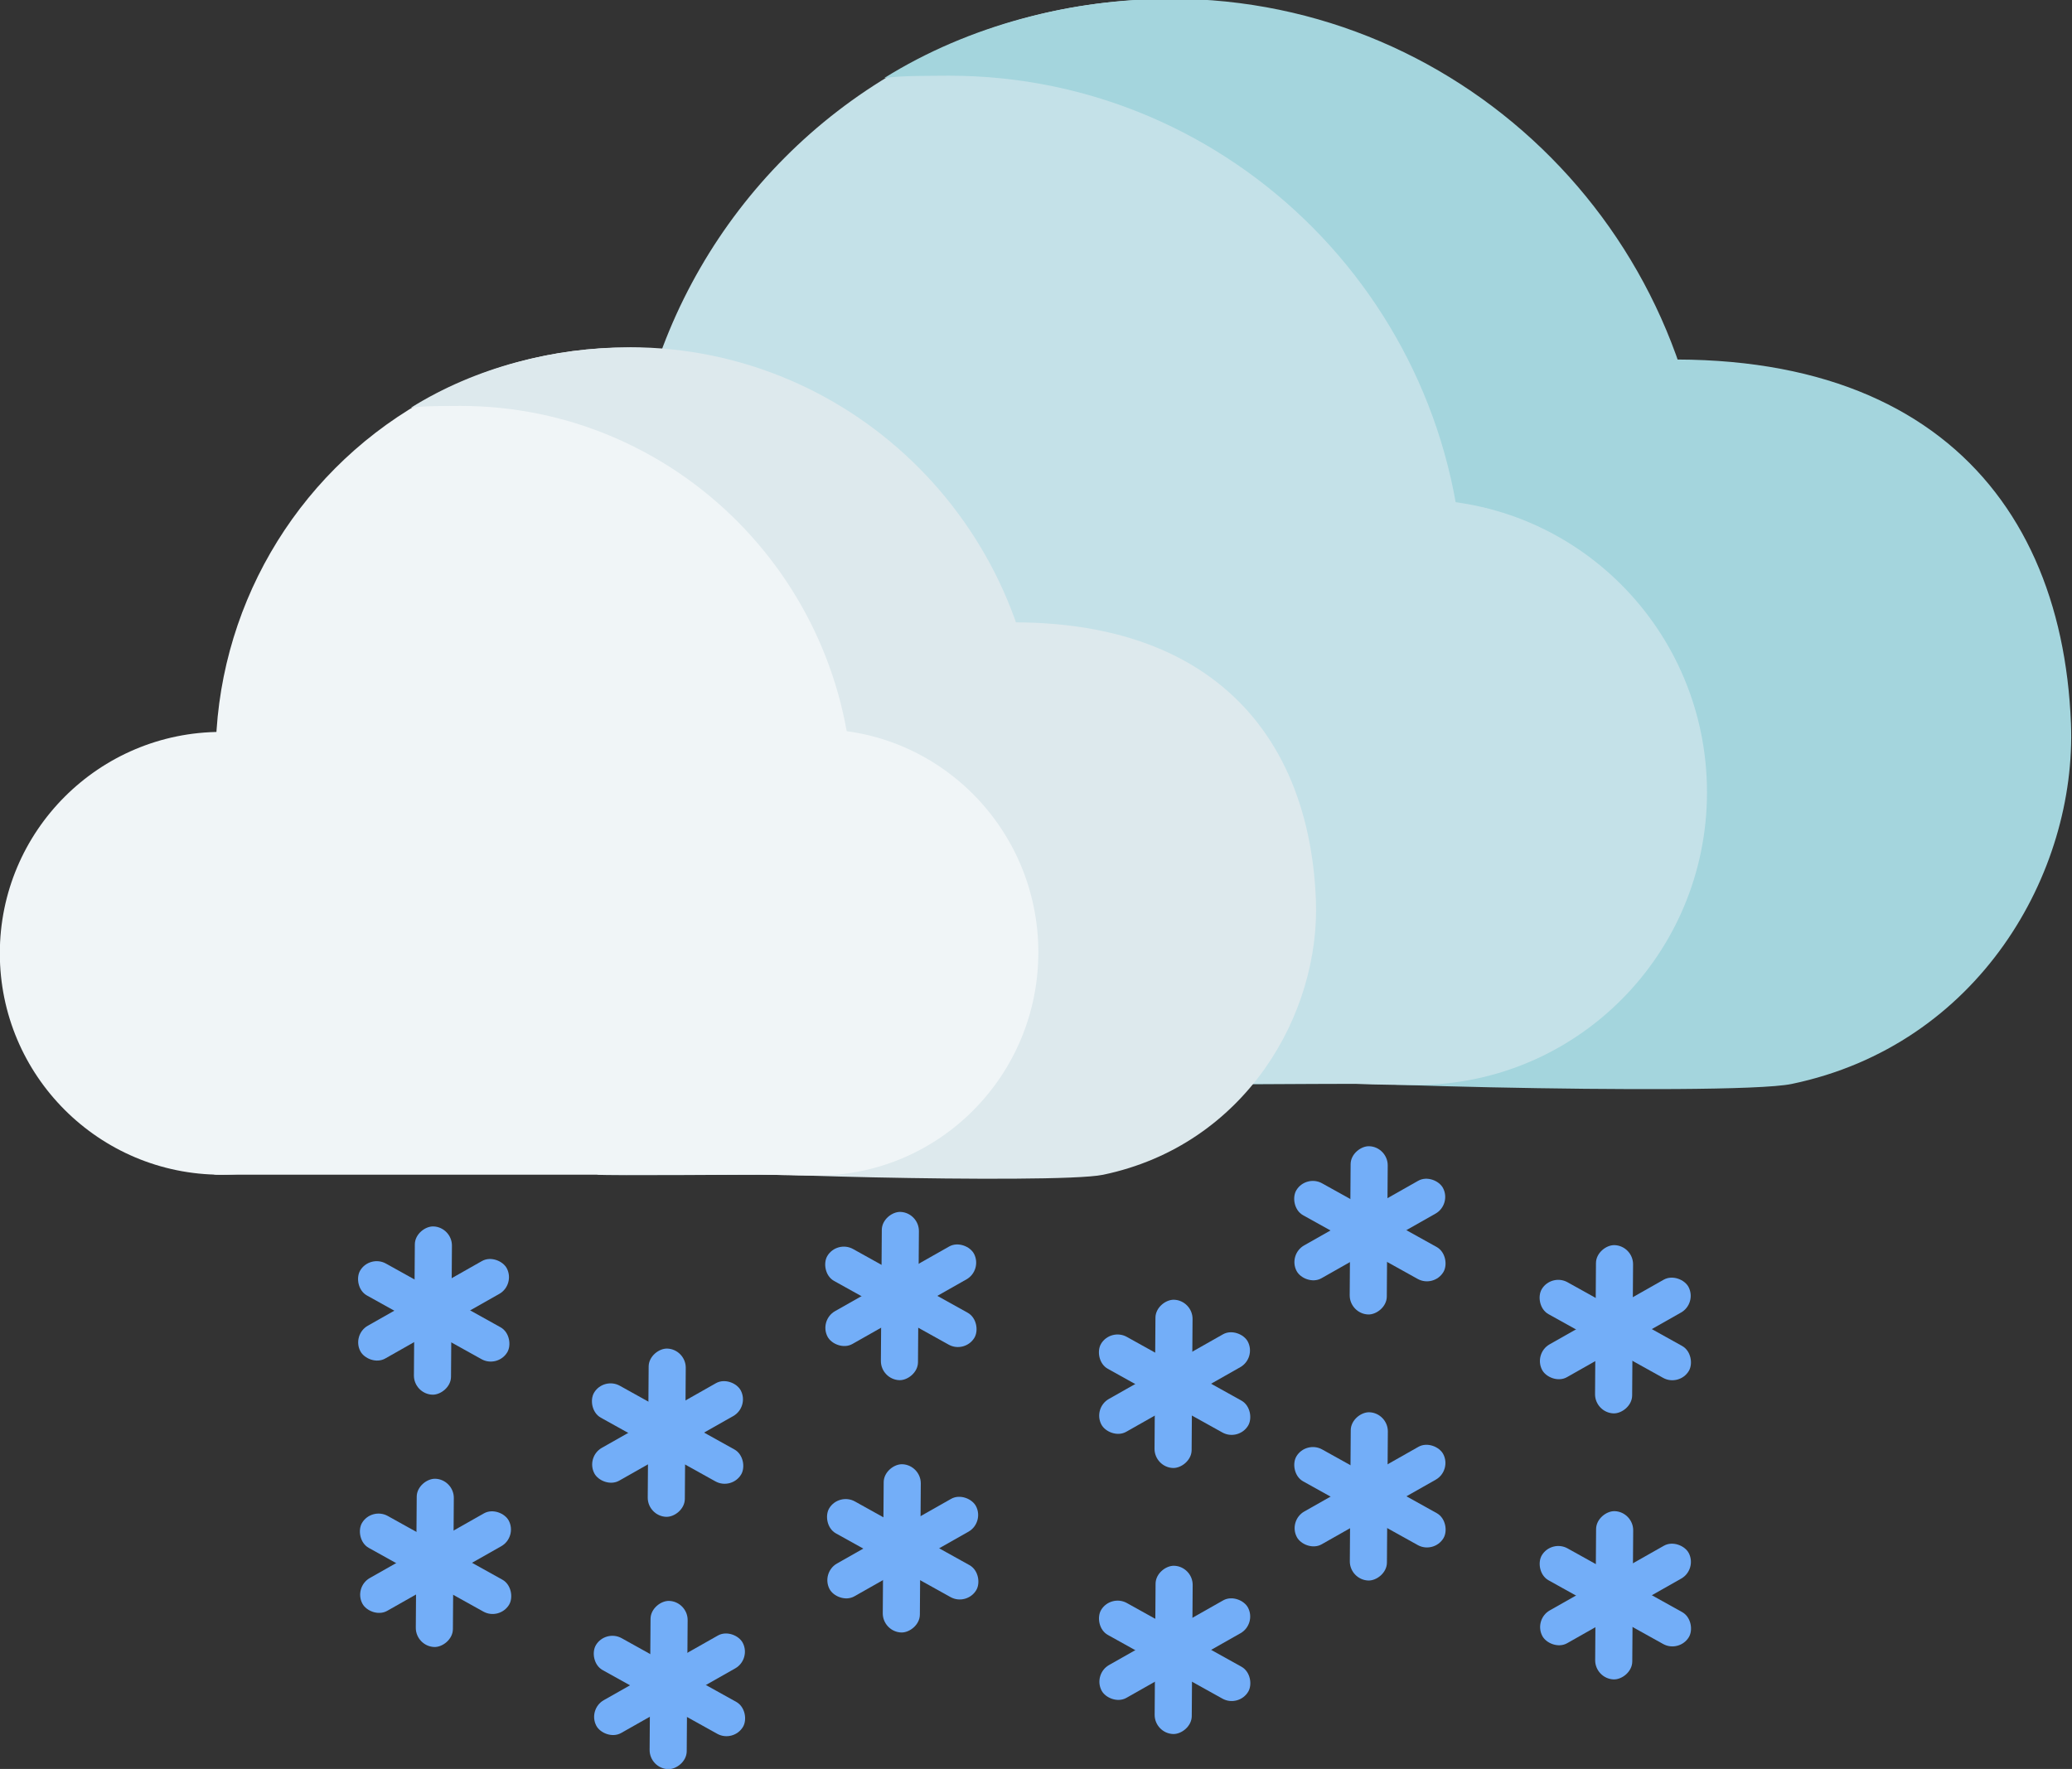 <?xml version="1.0" encoding="UTF-8" standalone="no"?>
<!-- Created with Inkscape (http://www.inkscape.org/) -->

<svg
   width="437.316"
   height="373.462"
   viewBox="0 0 115.707 98.812"
   version="1.1"
   id="svg1"
   xml:space="preserve"
   sodipodi:docname="rain.svg"
   inkscape:export-filename="cloudy.svg"
   inkscape:export-xdpi="96"
   inkscape:export-ydpi="96"
   xmlns:inkscape="http://www.inkscape.org/namespaces/inkscape"
   xmlns:sodipodi="http://sodipodi.sourceforge.net/DTD/sodipodi-0.dtd"
   xmlns="http://www.w3.org/2000/svg"
   xmlns:svg="http://www.w3.org/2000/svg"><rect x="0" y="0" width="115.707" height="98.812" fill="#333333" stroke="none"/><sodipodi:namedview
     id="namedview1"
     pagecolor="#ffffff"
     bordercolor="#000000"
     borderopacity="0.25"
     inkscape:showpageshadow="2"
     inkscape:pageopacity="0.0"
     inkscape:pagecheckerboard="0"
     inkscape:deskcolor="#d1d1d1"
     inkscape:document-units="mm"
     showguides="false"><sodipodi:guide
       position="44.585,-16.784"
       orientation="0,-1"
       id="guide5"
       inkscape:locked="false" /></sodipodi:namedview><defs
     id="defs1" /><g
     inkscape:label="Warstwa 1"
     inkscape:groupmode="layer"
     id="layer1"
     style="display:inline"
     transform="translate(7.073,-15.345)"><g
       id="g14-6"
       transform="matrix(1.609,0,0,1.609,-36.233,-209.227)"
       style="display:inline"><circle
         style="fill:#c4e1e8;fill-opacity:1;stroke-width:0.383;stroke-linecap:round;stroke-linejoin:round"
         id="path6-31"
         cx="58.586"
         cy="158.21"
         r="18.662" /><circle
         style="fill:#c4e1e8;fill-opacity:1;stroke-width:0.312;stroke-linecap:round;stroke-linejoin:round"
         id="path7-6"
         cx="40.181"
         cy="167.12"
         r="10.079" /><path
         id="path8-7"
         style="fill:#c4e1e8;fill-opacity:1;stroke-width:0.305;stroke-linecap:round;stroke-linejoin:round"
         d="m 89.929,164.672 c 10e-7,6.91 -4.761,12.524 -11.671,12.524 -6.91,0 -13.351,-5.615 -13.351,-12.524 -10e-7,-6.91 5.601,-12.511 12.511,-12.511 6.91,0 12.511,5.601 12.511,12.511 z"
         sodipodi:nodetypes="sssss" /><path
         id="path10-0"
         style="display:inline;fill:#a4d5dd;fill-opacity:1;stroke-width:0.385;stroke-linecap:round;stroke-linejoin:round"
         d="m 58.761,139.53 c -3.457,0.008 -7.007,0.914 -9.946,2.75 0.69,-0.091 1.548,-0.071 2.244,-0.08 9.87,2.1e-4 17.872,8.076 17.872,18.038 -0.02,7.518 -4.68,14.338 -11.661,16.96 0.488,0.055 7.208,-0.008 7.985,-3.9e-4 10.307,1.9e-4 12.168,-8.431 12.167,-18.834 -1.01e-4,-10.403 -8.356,-18.836 -18.662,-18.835 z"
         sodipodi:nodetypes="ccccccccc" /><path
         id="path11-5"
         style="display:inline;fill:#a4d5dd;fill-opacity:1;stroke-width:0.305;stroke-linecap:round;stroke-linejoin:round"
         d="m 72.128,152.373 c -4.496,0.66 -1.117,2.535 -3.351,6.059 5.948,0.762 2.753,5.696 2.753,11.731 0,2.543 -11.704,5.038 -12.942,6.972 0.981,0.223 6.917,-0.183 5.738,-0.145 -4.429,0.144 13.818,0.663 15.981,0.213 6.491,-1.352 9.896,-7.324 9.692,-12.515 C 89.671,156.339 84.141,150.61 72.128,152.373 Z"
         sodipodi:nodetypes="scscssss" /><path
         id="path7-4-9"
         style="display:inline;fill:#c4e1e8;stroke-width:0.313;stroke-linecap:round;stroke-linejoin:round"
         d="m 77.367,167.077 c -3e-6,5.612 -4.513,10.154 -10.079,10.161 -8.876,0.012 -8.057,-1.731 -8.057,-7.343 -3e-6,-5.612 2.49,-12.979 8.057,-12.979 5.567,0 10.079,4.549 10.079,10.161 z"
         sodipodi:nodetypes="sssss" /><rect
         style="display:inline;fill:#c4e1e8;fill-opacity:1;stroke-width:0.217;stroke-linecap:round;stroke-linejoin:round"
         id="rect8-7"
         width="27.201"
         height="17.351"
         x="39.439"
         y="159.847"
         ry="0.531" /></g><g
       id="g14"
       transform="matrix(1.227,0,0,1.227,-44.018,-136.461)"
       style="display:inline"><circle
         style="fill:#f0f5f7;fill-opacity:1;stroke-width:0.383;stroke-linecap:round;stroke-linejoin:round"
         id="path6"
         cx="58.586"
         cy="158.21"
         r="18.662" /><circle
         style="fill:#f0f5f7;fill-opacity:1;stroke-width:0.312;stroke-linecap:round;stroke-linejoin:round"
         id="path7"
         cx="40.181"
         cy="167.12"
         r="10.079" /><path
         id="path8"
         style="fill:#c4e1e8;fill-opacity:1;stroke-width:0.305;stroke-linecap:round;stroke-linejoin:round"
         d="m 89.929,164.672 c 10e-7,6.91 -4.761,12.524 -11.671,12.524 -6.91,0 -11.34,-5.661 -11.34,-12.571 -10e-7,-6.91 3.59,-12.464 10.5,-12.464 6.91,0 12.511,5.601 12.511,12.511 z"
         sodipodi:nodetypes="sssss" /><path
         id="path10"
         style="display:inline;fill:#dde9ed;fill-opacity:1;stroke-width:0.385;stroke-linecap:round;stroke-linejoin:round"
         d="m 58.761,139.53 c -3.457,0.008 -7.007,0.914 -9.946,2.75 0.69,-0.091 1.548,-0.071 2.244,-0.08 9.87,2.1e-4 17.872,8.076 17.872,18.038 -0.02,7.518 -4.68,14.338 -11.661,16.96 0.488,0.055 7.208,-0.008 7.985,-3.9e-4 10.307,1.9e-4 12.168,-8.431 12.167,-18.834 -1.01e-4,-10.403 -8.356,-18.836 -18.662,-18.835 z"
         sodipodi:nodetypes="ccccccccc" /><path
         id="path11"
         style="display:inline;fill:#dde9ed;fill-opacity:1;stroke-width:0.305;stroke-linecap:round;stroke-linejoin:round"
         d="m 72.128,152.373 c -4.496,0.66 -1.117,2.535 -3.351,6.059 5.948,0.762 2.753,5.696 2.753,11.731 0,2.543 -11.704,5.038 -12.942,6.972 0.981,0.223 6.917,-0.183 5.738,-0.145 -4.429,0.144 13.818,0.663 15.981,0.213 6.491,-1.352 9.896,-7.324 9.692,-12.515 C 89.671,156.339 84.141,150.61 72.128,152.373 Z"
         sodipodi:nodetypes="scscssss" /><path
         id="path7-4"
         style="display:inline;fill:#f0f5f7;fill-opacity:1;stroke-width:0.313;stroke-linecap:round;stroke-linejoin:round"
         d="m 77.367,167.077 c -3e-6,5.612 -4.513,10.154 -10.079,10.161 -8.876,0.012 -8.057,-1.731 -8.057,-7.343 -3e-6,-5.612 2.49,-12.979 8.057,-12.979 5.567,0 10.079,4.549 10.079,10.161 z"
         sodipodi:nodetypes="sssss" /><rect
         style="display:inline;fill:#f0f5f7;fill-opacity:1;stroke-width:0.217;stroke-linecap:round;stroke-linejoin:round"
         id="rect8"
         width="27.201"
         height="17.351"
         x="39.439"
         y="159.847"
         ry="0.531" /></g><rect
       style="display:inline;fill:#73aef8;fill-opacity:1;stroke-width:0.098;stroke-linecap:round;stroke-linejoin:round"
       id="rect2-3-3-8-3"
       width="9.398"
       height="2.074"
       x="83.213"
       y="-18.773"
       ry="1.037"
       transform="matrix(-0.007,1,-0.999,-0.036,0,0)" /><rect
       style="display:inline;fill:#73aef8;fill-opacity:1;stroke-width:0.098;stroke-linecap:round;stroke-linejoin:round"
       id="rect2-3-3-8-3-1"
       width="9.398"
       height="2.074"
       x="21.576"
       y="-86.505"
       ry="1.037"
       transform="matrix(-0.87,0.493,-0.468,-0.884,0,0)" /><rect
       style="display:inline;fill:#73aef8;fill-opacity:1;stroke-width:0.098;stroke-linecap:round;stroke-linejoin:round"
       id="rect2-3-3-8-3-1-7"
       width="9.398"
       height="2.074"
       x="-64.72"
       y="-70.137"
       ry="1.037"
       transform="matrix(-0.874,-0.486,0.511,-0.86,0,0)" /><rect
       style="display:inline;fill:#73aef8;fill-opacity:1;stroke-width:0.098;stroke-linecap:round;stroke-linejoin:round"
       id="rect2-3-3-8-3-5"
       width="9.398"
       height="2.074"
       x="89.564"
       y="-31.888"
       ry="1.037"
       transform="matrix(-0.007,1,-0.999,-0.036,0,0)" /><rect
       style="display:inline;fill:#73aef8;fill-opacity:1;stroke-width:0.098;stroke-linecap:round;stroke-linejoin:round"
       id="rect2-3-3-8-3-1-5"
       width="9.398"
       height="2.074"
       x="13.217"
       y="-98.885"
       ry="1.037"
       transform="matrix(-0.87,0.493,-0.468,-0.884,0,0)" /><rect
       style="display:inline;fill:#73aef8;fill-opacity:1;stroke-width:0.098;stroke-linecap:round;stroke-linejoin:round"
       id="rect2-3-3-8-3-1-7-0"
       width="9.398"
       height="2.074"
       x="-79.44"
       y="-69.755"
       ry="1.037"
       transform="matrix(-0.874,-0.486,0.511,-0.86,0,0)" /><rect
       style="display:inline;fill:#73aef8;fill-opacity:1;stroke-width:0.098;stroke-linecap:round;stroke-linejoin:round"
       id="rect2-3-3-8-3-2"
       width="9.398"
       height="2.074"
       x="81.463"
       y="-44.864"
       ry="1.037"
       transform="matrix(-0.007,1,-0.999,-0.036,0,0)" /><rect
       style="display:inline;fill:#73aef8;fill-opacity:1;stroke-width:0.098;stroke-linecap:round;stroke-linejoin:round"
       id="rect2-3-3-8-3-1-3"
       width="9.398"
       height="2.074"
       x="-1.872"
       y="-98.663"
       ry="1.037"
       transform="matrix(-0.87,0.493,-0.468,-0.884,0,0)" /><rect
       style="display:inline;fill:#73aef8;fill-opacity:1;stroke-width:0.098;stroke-linecap:round;stroke-linejoin:round"
       id="rect2-3-3-8-3-1-7-6"
       width="9.398"
       height="2.074"
       x="-86.74"
       y="-56.749"
       ry="1.037"
       transform="matrix(-0.874,-0.486,0.511,-0.86,0,0)" /><rect
       style="display:inline;fill:#73aef8;fill-opacity:1;stroke-width:0.098;stroke-linecap:round;stroke-linejoin:round"
       id="rect2-3-3-8-3-68"
       width="9.398"
       height="2.074"
       x="97.3"
       y="-18.977"
       ry="1.037"
       transform="matrix(-0.007,1,-0.999,-0.036,0,0)" /><rect
       style="display:inline;fill:#73aef8;fill-opacity:1;stroke-width:0.098;stroke-linecap:round;stroke-linejoin:round"
       id="rect2-3-3-8-3-1-1"
       width="9.398"
       height="2.074"
       x="28.076"
       y="-98.824"
       ry="1.037"
       transform="matrix(-0.87,0.493,-0.468,-0.884,0,0)" /><rect
       style="display:inline;fill:#73aef8;fill-opacity:1;stroke-width:0.098;stroke-linecap:round;stroke-linejoin:round"
       id="rect2-3-3-8-3-1-7-4"
       width="9.398"
       height="2.074"
       x="-72.013"
       y="-82.41"
       ry="1.037"
       transform="matrix(-0.874,-0.486,0.511,-0.86,0,0)" /><rect
       style="display:inline;fill:#73aef8;fill-opacity:1;stroke-width:0.098;stroke-linecap:round;stroke-linejoin:round"
       id="rect2-3-3-8-3-5-4"
       width="9.398"
       height="2.074"
       x="103.651"
       y="-32.092"
       ry="1.037"
       transform="matrix(-0.007,1,-0.999,-0.036,0,0)" /><rect
       style="display:inline;fill:#73aef8;fill-opacity:1;stroke-width:0.098;stroke-linecap:round;stroke-linejoin:round"
       id="rect2-3-3-8-3-1-5-2"
       width="9.398"
       height="2.074"
       x="19.718"
       y="-111.204"
       ry="1.037"
       transform="matrix(-0.87,0.493,-0.468,-0.884,0,0)" /><rect
       style="display:inline;fill:#73aef8;fill-opacity:1;stroke-width:0.098;stroke-linecap:round;stroke-linejoin:round"
       id="rect2-3-3-8-3-1-7-0-2"
       width="9.398"
       height="2.074"
       x="-86.733"
       y="-82.029"
       ry="1.037"
       transform="matrix(-0.874,-0.486,0.511,-0.86,0,0)" /><rect
       style="display:inline;fill:#73aef8;fill-opacity:1;stroke-width:0.098;stroke-linecap:round;stroke-linejoin:round"
       id="rect2-3-3-8-3-2-3"
       width="9.398"
       height="2.074"
       x="95.55"
       y="-45.068"
       ry="1.037"
       transform="matrix(-0.007,1,-0.999,-0.036,0,0)" /><rect
       style="display:inline;fill:#73aef8;fill-opacity:1;stroke-width:0.098;stroke-linecap:round;stroke-linejoin:round"
       id="rect2-3-3-8-3-1-3-7"
       width="9.398"
       height="2.074"
       x="4.629"
       y="-110.983"
       ry="1.037"
       transform="matrix(-0.87,0.493,-0.468,-0.884,0,0)" /><rect
       style="display:inline;fill:#73aef8;fill-opacity:1;stroke-width:0.098;stroke-linecap:round;stroke-linejoin:round"
       id="rect2-3-3-8-3-1-7-6-3"
       width="9.398"
       height="2.074"
       x="-94.033"
       y="-69.023"
       ry="1.037"
       transform="matrix(-0.874,-0.486,0.511,-0.86,0,0)" /><rect
       style="display:inline;fill:#73aef8;fill-opacity:1;stroke-width:0.098;stroke-linecap:round;stroke-linejoin:round"
       id="rect2-3-3-8-3-6"
       width="9.398"
       height="2.074"
       x="85.817"
       y="-60.191"
       ry="1.037"
       transform="matrix(-0.007,1,-0.999,-0.036,0,0)" /><rect
       style="display:inline;fill:#73aef8;fill-opacity:1;stroke-width:0.098;stroke-linecap:round;stroke-linejoin:round"
       id="rect2-3-3-8-3-1-39"
       width="9.398"
       height="2.074"
       x="-13.095"
       y="-110.471"
       ry="1.037"
       transform="matrix(-0.87,0.493,-0.468,-0.884,0,0)" /><rect
       style="display:inline;fill:#73aef8;fill-opacity:1;stroke-width:0.098;stroke-linecap:round;stroke-linejoin:round"
       id="rect2-3-3-8-3-1-7-1"
       width="9.398"
       height="2.074"
       x="-102.393"
       y="-53.609"
       ry="1.037"
       transform="matrix(-0.874,-0.486,0.511,-0.86,0,0)" /><rect
       style="display:inline;fill:#73aef8;fill-opacity:1;stroke-width:0.098;stroke-linecap:round;stroke-linejoin:round"
       id="rect2-3-3-8-3-3"
       width="9.398"
       height="2.074"
       x="76.851"
       y="-71.038"
       ry="1.037"
       transform="matrix(-0.007,1,-0.999,-0.036,0,0)" /><rect
       style="display:inline;fill:#73aef8;fill-opacity:1;stroke-width:0.098;stroke-linecap:round;stroke-linejoin:round"
       id="rect2-3-3-8-3-1-0"
       width="9.398"
       height="2.074"
       x="-26.749"
       y="-108.384"
       ry="1.037"
       transform="matrix(-0.87,0.493,-0.468,-0.884,0,0)" /><rect
       style="display:inline;fill:#73aef8;fill-opacity:1;stroke-width:0.098;stroke-linecap:round;stroke-linejoin:round"
       id="rect2-3-3-8-3-1-7-60"
       width="9.398"
       height="2.074"
       x="-107.388"
       y="-40.812"
       ry="1.037"
       transform="matrix(-0.874,-0.486,0.511,-0.86,0,0)" /><rect
       style="display:inline;fill:#73aef8;fill-opacity:1;stroke-width:0.098;stroke-linecap:round;stroke-linejoin:round"
       id="rect2-3-3-8-3-9"
       width="9.398"
       height="2.074"
       x="81.881"
       y="-84.788"
       ry="1.037"
       transform="matrix(-0.007,1,-0.999,-0.036,0,0)" /><rect
       style="display:inline;fill:#73aef8;fill-opacity:1;stroke-width:0.098;stroke-linecap:round;stroke-linejoin:round"
       id="rect2-3-3-8-3-1-2"
       width="9.398"
       height="2.074"
       x="-36.284"
       y="-119.952"
       ry="1.037"
       transform="matrix(-0.87,0.493,-0.468,-0.884,0,0)" /><rect
       style="display:inline;fill:#73aef8;fill-opacity:1;stroke-width:0.098;stroke-linecap:round;stroke-linejoin:round"
       id="rect2-3-3-8-3-1-7-06"
       width="9.398"
       height="2.074"
       x="-121.998"
       y="-38.981"
       ry="1.037"
       transform="matrix(-0.874,-0.486,0.511,-0.86,0,0)" /><rect
       style="display:inline;fill:#73aef8;fill-opacity:1;stroke-width:0.098;stroke-linecap:round;stroke-linejoin:round"
       id="rect2-3-3-8-3-6-7"
       width="9.398"
       height="2.074"
       x="100.673"
       y="-60.302"
       ry="1.037"
       transform="matrix(-0.007,1,-0.999,-0.036,0,0)" /><rect
       style="display:inline;fill:#73aef8;fill-opacity:1;stroke-width:0.098;stroke-linecap:round;stroke-linejoin:round"
       id="rect2-3-3-8-3-1-39-5"
       width="9.398"
       height="2.074"
       x="-6.149"
       y="-123.409"
       ry="1.037"
       transform="matrix(-0.87,0.493,-0.468,-0.884,0,0)" /><rect
       style="display:inline;fill:#73aef8;fill-opacity:1;stroke-width:0.098;stroke-linecap:round;stroke-linejoin:round"
       id="rect2-3-3-8-3-1-7-1-4"
       width="9.398"
       height="2.074"
       x="-109.993"
       y="-66.601"
       ry="1.037"
       transform="matrix(-0.874,-0.486,0.511,-0.86,0,0)" /><rect
       style="display:inline;fill:#73aef8;fill-opacity:1;stroke-width:0.098;stroke-linecap:round;stroke-linejoin:round"
       id="rect2-3-3-8-3-3-8"
       width="9.398"
       height="2.074"
       x="91.708"
       y="-71.149"
       ry="1.037"
       transform="matrix(-0.007,1,-0.999,-0.036,0,0)" /><rect
       style="display:inline;fill:#73aef8;fill-opacity:1;stroke-width:0.098;stroke-linecap:round;stroke-linejoin:round"
       id="rect2-3-3-8-3-1-0-2"
       width="9.398"
       height="2.074"
       x="-19.803"
       y="-121.322"
       ry="1.037"
       transform="matrix(-0.87,0.493,-0.468,-0.884,0,0)" /><rect
       style="display:inline;fill:#73aef8;fill-opacity:1;stroke-width:0.098;stroke-linecap:round;stroke-linejoin:round"
       id="rect2-3-3-8-3-1-7-60-2"
       width="9.398"
       height="2.074"
       x="-114.988"
       y="-53.803"
       ry="1.037"
       transform="matrix(-0.874,-0.486,0.511,-0.86,0,0)" /><rect
       style="display:inline;fill:#73aef8;fill-opacity:1;stroke-width:0.098;stroke-linecap:round;stroke-linejoin:round"
       id="rect2-3-3-8-3-9-6"
       width="9.398"
       height="2.074"
       x="96.737"
       y="-84.899"
       ry="1.037"
       transform="matrix(-0.007,1,-0.999,-0.036,0,0)" /><rect
       style="display:inline;fill:#73aef8;fill-opacity:1;stroke-width:0.098;stroke-linecap:round;stroke-linejoin:round"
       id="rect2-3-3-8-3-1-2-1"
       width="9.398"
       height="2.074"
       x="-29.338"
       y="-132.889"
       ry="1.037"
       transform="matrix(-0.87,0.493,-0.468,-0.884,0,0)" /><rect
       style="display:inline;fill:#73aef8;fill-opacity:1;stroke-width:0.098;stroke-linecap:round;stroke-linejoin:round"
       id="rect2-3-3-8-3-1-7-06-6"
       width="9.398"
       height="2.074"
       x="-129.598"
       y="-51.973"
       ry="1.037"
       transform="matrix(-0.874,-0.486,0.511,-0.86,0,0)" /></g></svg>

